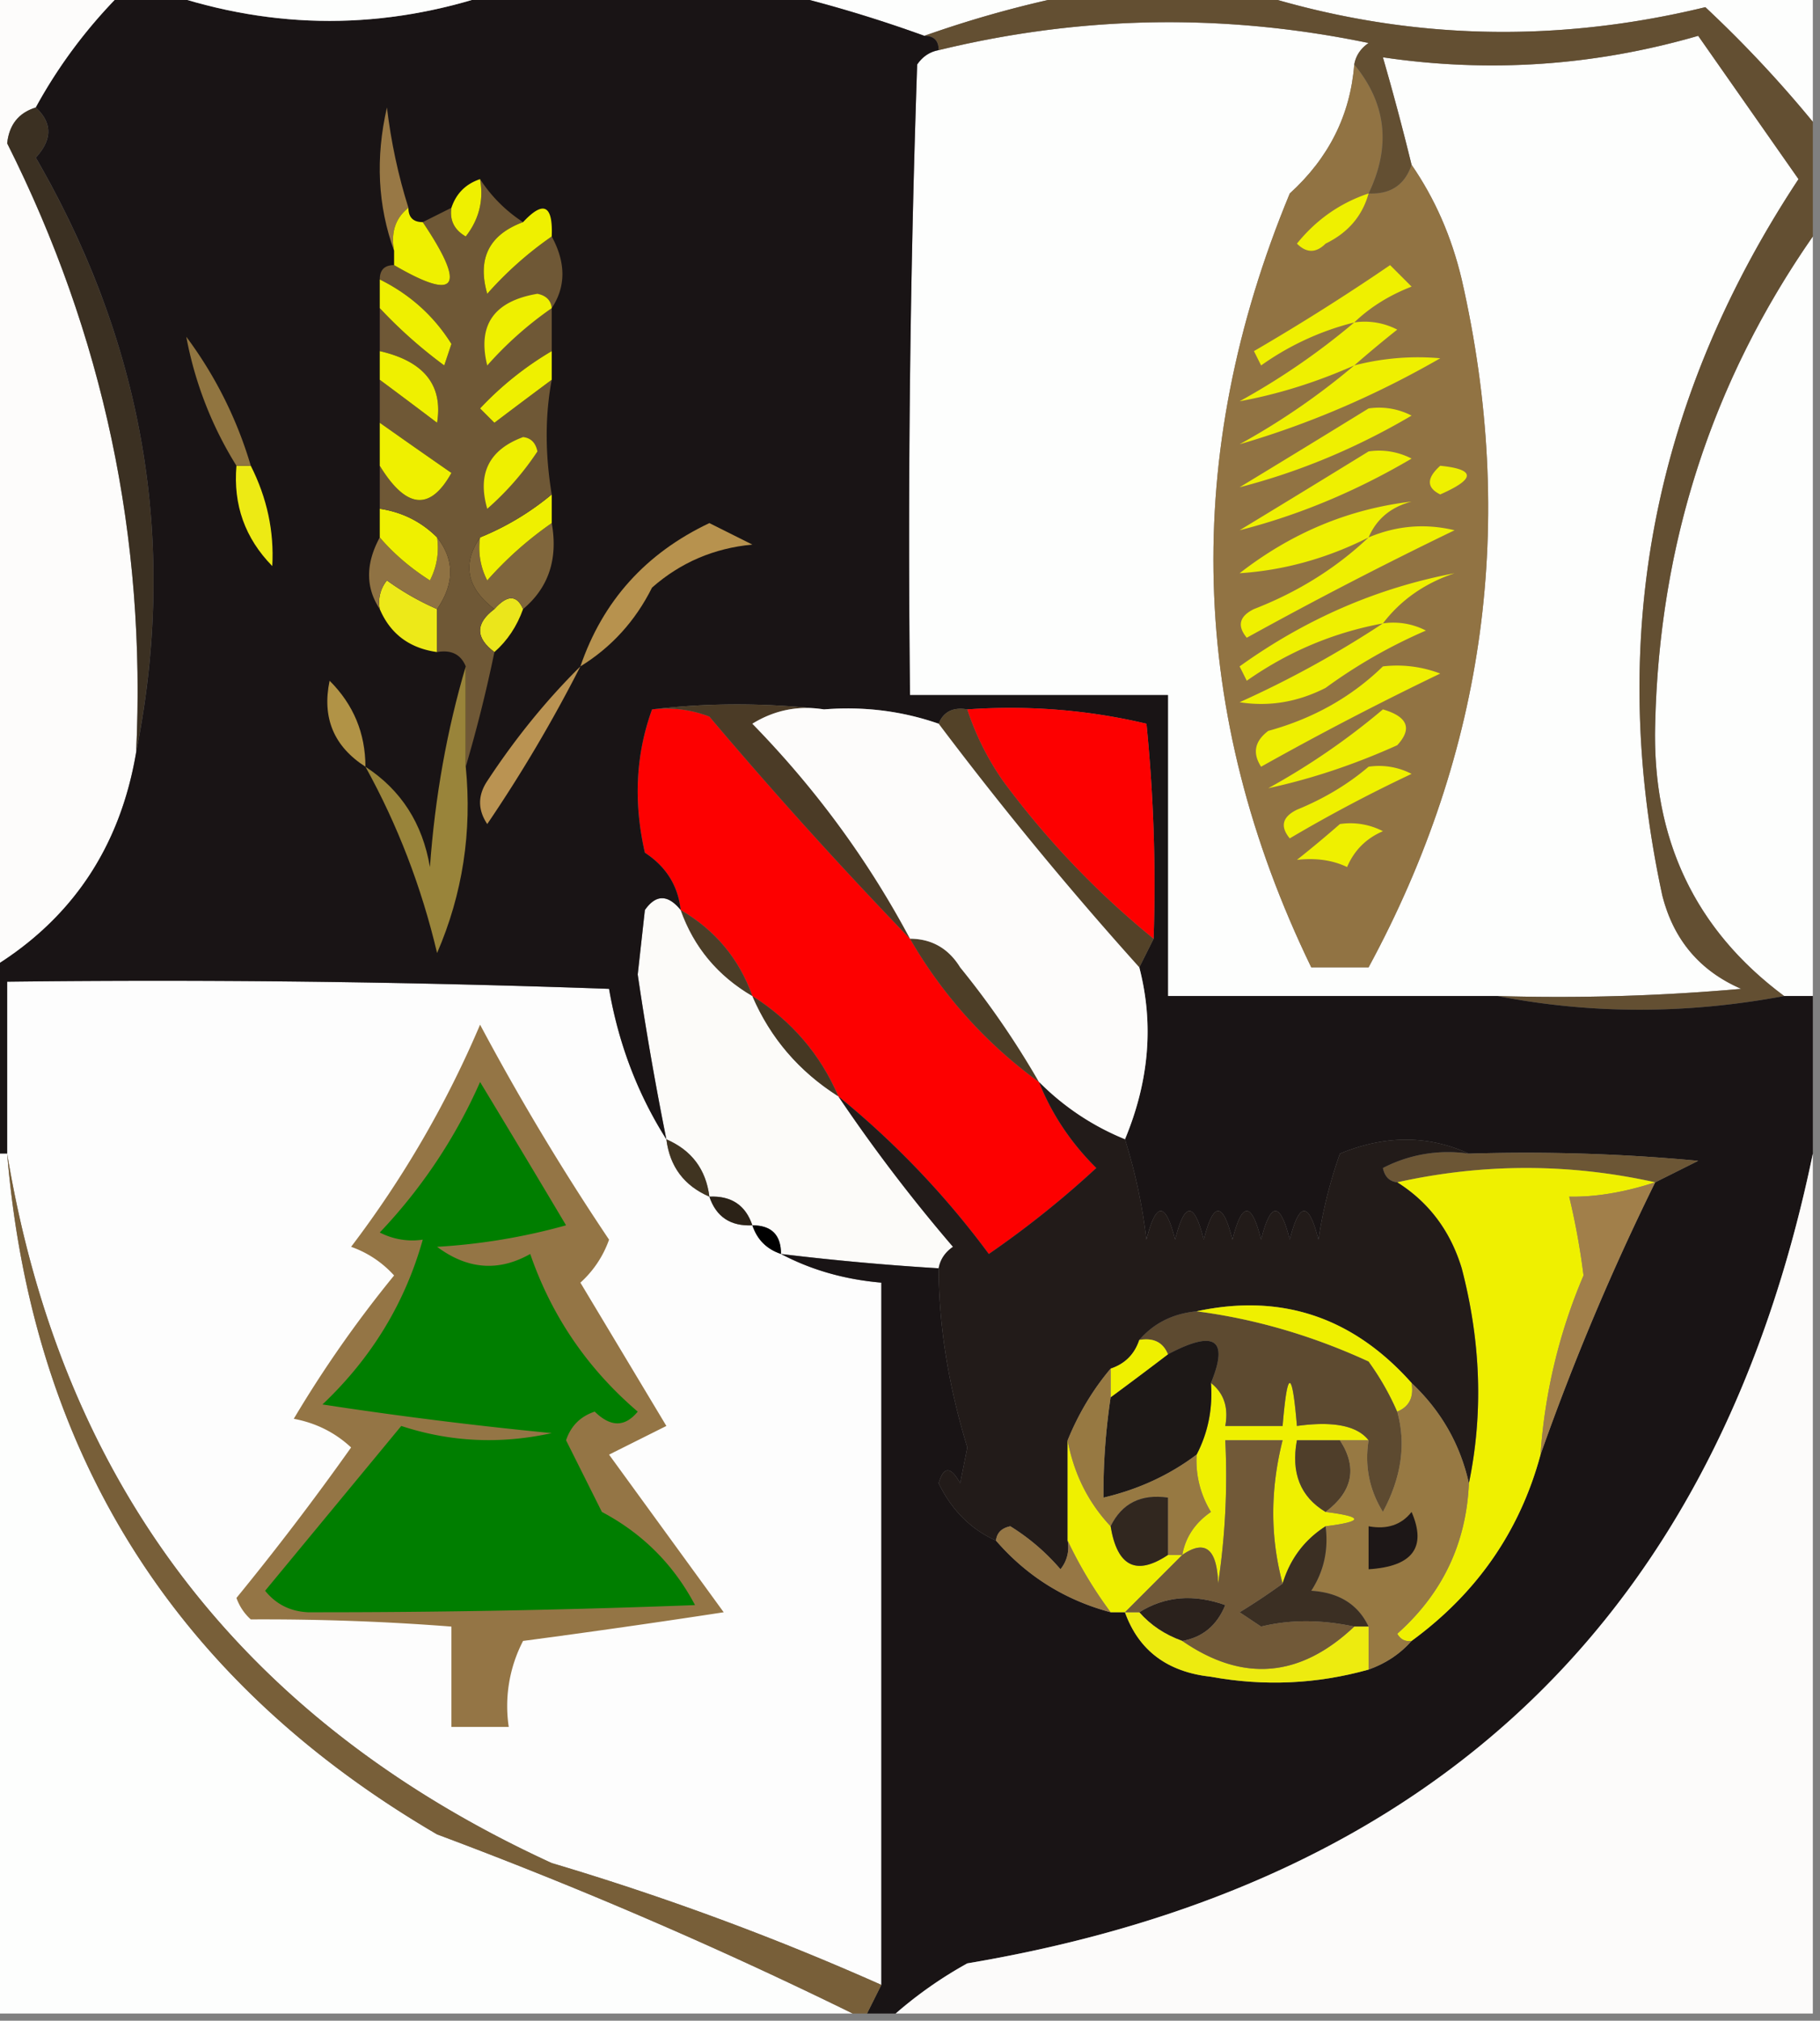 <svg xmlns="http://www.w3.org/2000/svg" width="127" height="141" style="shape-rendering:geometricPrecision;text-rendering:geometricPrecision;image-rendering:optimizeQuality;fill-rule:evenodd;clip-rule:evenodd"><rect width="100%" height="100%" fill="#808080" stroke="none"/><path style="opacity:1" fill="#fdfcfb" d="M-.5-.5h9a35.084 35.084 0 0 0-6 8C1.305 7.866.639 8.699.5 10c6.714 13.359 9.714 27.525 9 42.5-1.114 6.584-4.448 11.584-10 15v-68z"/><path style="opacity:1" fill="#fdfefd" d="M54.5-.5h21a76.812 76.812 0 0 0-11 3 92.141 92.141 0 0 0-10-3zM87.5-.5h39v9a83.973 83.973 0 0 0-7.5-8c-10.69 2.597-21.19 2.263-31.5-1z"/><path style="opacity:1" fill="#fdfefd" d="M94.5 4.5c-.275 3.526-1.775 6.525-4.5 9-7.573 18.294-7.073 36.294 1.5 54h4c8.181-15.114 10.348-31.114 6.5-48-.705-2.976-1.871-5.642-3.5-8-.613-2.51-1.28-5.01-2-7.5 7.425 1.098 14.759.598 22-1.5l7 10c-10.202 15.45-13.369 32.116-9.5 50 .786 3.083 2.619 5.25 5.5 6.5-5.657.5-11.324.666-17 .5h-23v-21h-18c-.167-14.67 0-29.337.5-44 .383-.556.883-.89 1.5-1 9.943-2.422 19.943-2.589 30-.5-.556.383-.89.883-1 1.5z"/><path style="opacity:1" fill="#fdfefd" d="M126.5 16.5v53h-2c-6.229-4.633-9.229-10.967-9-19 .295-12.552 3.962-23.885 11-34z"/><path style="opacity:1" fill="#3b3022" d="M2.5 7.5c1.158 1.073 1.158 2.24 0 3.5 7.578 13.099 9.91 26.932 7 41.5.714-14.975-2.286-29.141-9-42.5.139-1.301.805-2.134 2-2.5z"/><path style="opacity:1" fill="#fd0000" d="M45.5 49.5a8.434 8.434 0 0 1 4 .5 315.605 315.605 0 0 0 14 15.5 32.258 32.258 0 0 0 9 10c.89 2.236 2.222 4.236 4 6a66.929 66.929 0 0 1-7.5 6 60.612 60.612 0 0 0-10.5-11c-1.257-2.927-3.257-5.26-6-7-.92-2.59-2.586-4.59-5-6-.185-1.696-1.019-3.03-2.5-4-.807-3.527-.64-6.86.5-10z"/><path style="opacity:1" fill="#917343" d="M94.5 4.5c2.245 2.723 2.578 5.723 1 9 1.527.073 2.527-.594 3-2 1.629 2.358 2.795 5.024 3.5 8 3.848 16.886 1.681 32.886-6.5 48h-4c-8.573-17.706-9.073-35.706-1.5-54 2.725-2.475 4.225-5.474 4.5-9z"/><path style="opacity:1" fill="#eff000" d="M96.5 49.5c1.733.508 2.066 1.341 1 2.5-3.005 1.354-6.005 2.354-9 3a49.078 49.078 0 0 0 8-5.5zM96.5 46.5a8.434 8.434 0 0 1 4 .5A223.047 223.047 0 0 0 88 53.5c-.617-.95-.45-1.782.5-2.5 3.133-.86 5.8-2.36 8-4.5zM96.5 43.5a4.932 4.932 0 0 1 3 .5 36.178 36.178 0 0 0-7 4c-1.947.991-3.947 1.325-6 1a71.244 71.244 0 0 0 10-5.5zM96.5 43.5c-3.437.634-6.604 1.967-9.5 4l-.5-1c4.616-3.314 9.616-5.48 15-6.5-2.084.697-3.751 1.864-5 3.5zM95.5 37.5c1.955-.824 3.955-.99 6-.5A297.4 297.4 0 0 0 87 44.5c-.688-.832-.521-1.498.5-2 3.068-1.191 5.735-2.858 8-5zM95.5 37.5c-2.894 1.46-5.894 2.294-9 2.5 3.624-2.82 7.624-4.486 12-5-1.442.377-2.442 1.21-3 2.5zM100.5 32.5c2.475.247 2.475.913 0 2-.963-.47-.963-1.136 0-2zM95.5 31.5a4.932 4.932 0 0 1 3 .5c-3.882 2.284-7.882 3.951-12 5 3.064-1.859 6.064-3.692 9-5.5zM95.5 28.5a4.932 4.932 0 0 1 3 .5c-3.852 2.267-7.852 3.933-12 5 3.064-1.859 6.064-3.692 9-5.5zM94.5 25.5a17.64 17.64 0 0 1 6-.5c-4.516 2.598-9.183 4.598-14 6a49.078 49.078 0 0 0 8-5.5zM94.5 22.5a4.932 4.932 0 0 1 3 .5 81.718 81.718 0 0 0-3 2.5c-2.653 1.176-5.32 2.009-8 2.5a49.078 49.078 0 0 0 8-5.5zM94.5 22.5a19.215 19.215 0 0 0-6.5 3l-.5-1a154.55 154.55 0 0 0 9.5-6l1.5 1.5c-1.566.608-2.9 1.442-4 2.5zM95.5 13.5c-.437 1.574-1.437 2.741-3 3.5-.667.667-1.333.667-2 0 1.346-1.67 3.013-2.836 5-3.5zM95.5 53.5a4.932 4.932 0 0 1 3 .5 103.09 103.09 0 0 0-8.5 4.5c-.688-.832-.521-1.498.5-2 1.896-.775 3.563-1.775 5-3zM93.5 57.5a4.932 4.932 0 0 1 3 .5c-1.167.5-2 1.333-2.5 2.5-1.008-.482-2.175-.648-3.5-.5a81.718 81.718 0 0 0 3-2.5z"/><path style="opacity:1" fill="#634f32" d="M75.5-.5h12c10.31 3.263 20.81 3.597 31.5 1a83.973 83.973 0 0 1 7.5 8v8c-7.038 10.115-10.705 21.448-11 34-.229 8.033 2.771 14.367 9 19-6.796 1.274-13.463 1.274-20 0 5.676.166 11.343 0 17-.5-2.881-1.25-4.714-3.417-5.5-6.5-3.869-17.884-.702-34.55 9.5-50l-7-10c-7.241 2.098-14.575 2.598-22 1.5.72 2.49 1.387 4.99 2 7.5-.473 1.406-1.473 2.073-3 2 1.578-3.277 1.245-6.277-1-9 .11-.617.444-1.117 1-1.5-10.057-2.089-20.057-1.922-30 .5 0-.667-.333-1-1-1a76.812 76.812 0 0 1 11-3z"/><path style="opacity:1" fill="#fcfbf9" d="M47.5 63.5c.92 2.59 2.586 4.59 5 6 1.257 2.927 3.257 5.26 6 7a114.159 114.159 0 0 0 8 10.5c-.556.383-.89.883-1 1.5a185.644 185.644 0 0 1-11-1c0-1.333-.667-2-2-2-.473-1.406-1.473-2.073-3-2-.238-1.904-1.238-3.238-3-4a219.668 219.668 0 0 1-2-11.5l.5-4.5c.77-1.098 1.603-1.098 2.5 0z"/><path style="opacity:1" fill="#fdfdfd" d="M46.5 79.5c.238 1.904 1.238 3.238 3 4 .473 1.406 1.473 2.073 3 2 .333 1 1 1.667 2 2 2.1 1.112 4.433 1.778 7 2v49a189.679 189.679 0 0 0-23-8.5c-21.497-9.87-34.163-26.37-38-49.5v-12c14.004-.167 28.004 0 42 .5.662 3.829 1.995 7.329 4 10.5z"/><path style="opacity:1" fill="#191415" d="M8.5-.5h3c7.66 2.612 15.327 2.612 23 0h20c3.3.784 6.634 1.784 10 3 .667 0 1 .333 1 1-.617.11-1.117.444-1.5 1a968.43 968.43 0 0 0-.5 44h18v21h23c6.537 1.274 13.204 1.274 20 0h2v11c-6.663 32.159-26.33 50.993-59 56.5a28.906 28.906 0 0 0-5 3.5h-2l1-2v-49c-2.567-.222-4.9-.888-7-2 3.654.442 7.321.776 11 1 .01 4 .676 8.166 2 12.5l-.5 2.5c-.654-1.196-1.154-1.196-1.5 0 .91 1.875 2.243 3.208 4 4 2.152 2.485 4.819 4.151 8 5h1c.957 2.668 2.957 4.168 6 4.5 3.721.678 7.388.511 11-.5 1.21-.432 2.21-1.099 3-2 4.561-3.335 7.561-7.668 9-13a172.972 172.972 0 0 1 8-19l3-1.5a128.43 128.43 0 0 0-16-.5c-2.855-1.303-5.855-1.303-9 0a32.412 32.412 0 0 0-1.5 6c-.667-2.667-1.333-2.667-2 0-.667-2.667-1.333-2.667-2 0-.667-2.667-1.333-2.667-2 0-.667-2.667-1.333-2.667-2 0-.667-2.667-1.333-2.667-2 0-.667-2.667-1.333-2.667-2 0-.29-2.42-.79-4.754-1.5-7 1.691-4.061 2.024-8.061 1-12l1-2c.166-5.011 0-10.011-.5-15-4.066-.964-8.233-1.297-12.5-1-.992-.172-1.658.162-2 1-2.554-.888-5.221-1.221-8-1-4.102-.464-8.102-.464-12 0-1.14 3.14-1.307 6.473-.5 10 1.481.97 2.315 2.304 2.5 4-.897-1.098-1.73-1.098-2.5 0l-.5 4.5a219.668 219.668 0 0 0 2 11.5c-2.005-3.171-3.338-6.671-4-10.5a882.407 882.407 0 0 0-42-.5v12h-1v-13c5.552-3.416 8.886-8.416 10-15 2.91-14.568.578-28.401-7-41.5 1.158-1.26 1.158-2.427 0-3.5a35.084 35.084 0 0 1 6-8z"/><path style="opacity:1" fill="#4d3e27" d="M63.5 65.5c1.517.01 2.684.677 3.5 2a60.43 60.43 0 0 1 5.5 8 32.258 32.258 0 0 1-9-10z"/><path style="opacity:1" fill="#4b3d27" d="M47.5 63.5c2.414 1.41 4.08 3.41 5 6-2.414-1.41-4.08-3.41-5-6z"/><path style="opacity:1" fill="#99843a" d="M32.5 46.5v7c.447 4.55-.22 8.884-2 13-1.091-4.614-2.758-8.948-5-13 2.484 1.62 3.984 3.953 4.5 7 .354-4.89 1.187-9.556 2.5-14z"/><path style="opacity:1" fill="#534228" d="M67.5 49.5a19.16 19.16 0 0 0 2.5 5 60.612 60.612 0 0 0 10.5 11l-1 2a253.905 253.905 0 0 1-14-17c.342-.838 1.008-1.172 2-1z"/><path style="opacity:1" fill="#4b3b26" d="M45.5 49.5c3.898-.464 7.898-.464 12 0-1.788-.285-3.455.048-5 1 4.418 4.526 8.085 9.526 11 15a315.605 315.605 0 0 1-14-15.5 8.434 8.434 0 0 0-4-.5z"/><path style="opacity:1" fill="#ba9352" d="M40.5 46.5a101.86 101.86 0 0 1-6.5 11c-.667-1-.667-2 0-3 1.965-2.99 4.132-5.657 6.5-8z"/><path style="opacity:1" fill="#b19346" d="M25.5 53.5c-2.208-1.417-3.041-3.417-2.5-6 1.663 1.658 2.496 3.658 2.5 6z"/><path style="opacity:1" fill="#fd0000" d="M67.5 49.5c4.267-.297 8.434.036 12.5 1 .5 4.989.666 9.989.5 15a60.612 60.612 0 0 1-10.5-11 19.16 19.16 0 0 1-2.5-5z"/><path style="opacity:1" fill="#fdfcfb" d="M57.5 49.5c2.779-.221 5.446.112 8 1a253.905 253.905 0 0 0 14 17c1.024 3.939.691 7.939-1 12a17.908 17.908 0 0 1-6-4 60.43 60.43 0 0 0-5.5-8c-.816-1.323-1.983-1.99-3.5-2-2.915-5.474-6.582-10.474-11-15 1.545-.952 3.212-1.285 5-1z"/><path style="opacity:1" fill="#b7924e" d="M40.5 46.5c1.56-4.563 4.56-7.896 9-10l3 1.5c-2.677.25-5.01 1.25-7 3-1.163 2.328-2.83 4.162-5 5.5z"/><path style="opacity:1" fill="#ebe61b" d="M36.5 42.5c-.432 1.21-1.099 2.21-2 3-1.333-1-1.333-2 0-3 .896-1.006 1.562-1.006 2 0z"/><path style="opacity:1" fill="#ede918" d="M30.5 42.5v3c-1.93-.27-3.264-1.27-4-3a2.428 2.428 0 0 1 .5-2 18.492 18.492 0 0 0 3.5 2z"/><path style="opacity:1" fill="#80663c" d="M38.5 36.5c.447 2.51-.22 4.51-2 6-.438-1.006-1.104-1.006-2 0-1.932-1.476-2.265-3.143-1-5a4.932 4.932 0 0 0 .5 3 25.15 25.15 0 0 1 4.5-4z"/><path style="opacity:1" fill="#8f7243" d="M26.5 37.5c.974 1.135 2.141 2.135 3.5 3 .483-.948.65-1.948.5-3 1.22 1.55 1.22 3.216 0 5a18.492 18.492 0 0 1-3.5-2 2.428 2.428 0 0 0-.5 2c-.994-1.499-.994-3.166 0-5z"/><path style="opacity:1" fill="#eff000" d="M26.5 35.5c1.562.233 2.895.9 4 2a4.932 4.932 0 0 1-.5 3c-1.359-.865-2.526-1.865-3.5-3v-2zM38.5 34.5v2a25.15 25.15 0 0 0-4.5 4 4.932 4.932 0 0 1-.5-3 18.941 18.941 0 0 0 5-3z"/><path style="opacity:1" fill="#edea14" d="M16.5 32.5h1c1.135 2.245 1.635 4.578 1.5 7-1.903-1.941-2.736-4.274-2.5-7z"/><path style="opacity:1" fill="#6f5836" d="M33.5 12.5a10.174 10.174 0 0 0 3 3c-2.373.878-3.206 2.545-2.5 5a25.15 25.15 0 0 1 4.5-4c.994 1.834.994 3.501 0 5v3a22.502 22.502 0 0 0-5 4l1 1a493.061 493.061 0 0 1 4-3c-.469 2.495-.469 5.161 0 8a18.941 18.941 0 0 1-5 3c-1.265 1.857-.932 3.524 1 5-1.333 1-1.333 2 0 3a100.131 100.131 0 0 1-2 8v-7c-.342-.838-1.008-1.172-2-1v-3c1.22-1.784 1.22-3.45 0-5-1.105-1.1-2.438-1.767-4-2v-3c1.846 3.008 3.513 3.175 5 .5a712.541 712.541 0 0 1-5-3.5v-3c1.315.976 2.648 1.976 4 3 .423-2.624-.91-4.29-4-5v-3a32.614 32.614 0 0 0 4.5 4l.5-1.5c-1.22-1.952-2.887-3.452-5-4.5 0-.667.333-1 1-1 4.398 2.565 5.065 1.565 2-3l2-1c-.13.876.203 1.543 1 2 .929-1.189 1.262-2.522 1-4z"/><path style="opacity:1" fill="#eff000" d="M36.5 30.5c.543.06.876.393 1 1a19.894 19.894 0 0 1-3.5 4c-.706-2.455.127-4.122 2.5-5zM26.5 29.5a712.541 712.541 0 0 0 5 3.5c-1.487 2.675-3.154 2.508-5-.5v-3z"/><path style="opacity:1" fill="#917540" d="M17.5 32.5h-1a26.028 26.028 0 0 1-3.5-9 28.522 28.522 0 0 1 4.5 9z"/><path style="opacity:1" fill="#eff000" d="M38.5 24.5v2a493.061 493.061 0 0 0-4 3l-1-1a22.502 22.502 0 0 1 5-4zM26.5 24.5c3.09.71 4.423 2.376 4 5a493.061 493.061 0 0 0-4-3v-2zM38.5 21.5a25.15 25.15 0 0 0-4.5 4c-.699-2.822.468-4.488 3.5-5 .607.124.94.457 1 1zM26.5 19.5c2.113 1.048 3.78 2.548 5 4.5l-.5 1.5a32.614 32.614 0 0 1-4.5-4v-2z"/><path style="opacity:1" fill="#987845" d="M28.5 14.5c-.904.709-1.237 1.709-1 3-1.14-3.14-1.308-6.473-.5-10 .29 2.42.79 4.754 1.5 7z"/><path style="opacity:1" fill="#eff000" d="M38.5 16.5a25.15 25.15 0 0 0-4.5 4c-.706-2.455.127-4.122 2.5-5 1.425-1.531 2.091-1.198 2 1zM28.5 14.5c0 .667.333 1 1 1 3.065 4.565 2.398 5.565-2 3v-1c-.237-1.291.096-2.291 1-3zM33.5 12.5c.262 1.478-.071 2.811-1 4-.797-.457-1.13-1.124-1-2 .333-1 1-1.667 2-2z"/><path style="opacity:1" fill="#fdfefd" d="M11.5-.5h23c-7.673 2.612-15.34 2.612-23 0z"/><path style="opacity:1" fill="#453823" d="M52.5 69.5c2.743 1.74 4.743 4.073 6 7-2.743-1.74-4.743-4.073-6-7z"/><path style="opacity:1" fill="#fdfefd" d="M-.5 80.5h1c1.755 21.004 11.755 36.837 30 47.5a319.478 319.478 0 0 1 29 12.5h-60v-60z"/><path style="opacity:1" fill="#6c5635" d="M102.5 80.5c5.344-.166 10.677 0 16 .5l-3 1.5c-6-1.333-12-1.333-18 0-.543-.06-.876-.393-1-1a9.864 9.864 0 0 1 6-1z"/><path style="opacity:1" fill="#fcfbfa" d="M126.5 80.5v60h-64a28.906 28.906 0 0 1 5-3.5c32.67-5.507 52.337-24.341 59-56.5z"/><path style="opacity:1" fill="#403421" d="M46.5 79.5c1.762.762 2.762 2.096 3 4-1.762-.762-2.762-2.096-3-4z"/><path style="opacity:1" fill="#eff000" d="M97.5 82.5c6-1.333 12-1.333 18 0-2.178.704-4.178 1.037-6 1a49.892 49.892 0 0 1 1 5.5 38.486 38.486 0 0 0-3 12.5c-1.439 5.332-4.439 9.665-9 13-.438.065-.772-.101-1-.5 3.153-2.805 4.819-6.305 5-10.5 1.006-4.862.84-9.862-.5-15-.792-2.606-2.292-4.606-4.5-6z"/><path style="opacity:1" fill="#2b2217" d="M49.5 83.5c1.527-.073 2.527.594 3 2-1.527.073-2.527-.594-3-2z"/><path style="opacity:1" d="M52.5 85.5c1.333 0 2 .667 2 2-1-.333-1.667-1-2-2z"/><path style="opacity:1" fill="#a17f4a" d="M115.5 82.5a172.972 172.972 0 0 0-8 19 38.486 38.486 0 0 1 3-12.5 49.892 49.892 0 0 0-1-5.5c1.822.037 3.822-.296 6-1z"/><path style="opacity:1" fill="#eff000" d="M84.5 96.5c.904.709 1.237 1.709 1 3h4c.333-4 .667-4 1 0 2.541-.351 4.208-.018 5 1h-5c-.423 2.281.244 3.948 2 5 2.667.333 2.667.667 0 1-1.478.948-2.478 2.281-3 4-.868-3.231-.868-6.565 0-10h-4a50.442 50.442 0 0 1-.5 10c-.075-2.435-.908-3.102-2.5-2 .221-1.235.888-2.235 2-3a6.846 6.846 0 0 1-1-4c.8-1.542 1.134-3.209 1-5z"/><path style="opacity:1" fill="#5d4a30" d="M83.5 91.5c4.069.526 8.069 1.693 12 3.5a18.492 18.492 0 0 1 2 3.5c.63 2.249.297 4.582-1 7-.952-1.545-1.285-3.212-1-5-.792-1.018-2.459-1.351-5-1-.333-4-.667-4-1 0h-4c.237-1.291-.096-2.291-1-3 1.265-3.063.265-3.73-3-2-.342-.838-1.008-1.172-2-1 1.014-1.174 2.347-1.84 4-2z"/><path style="opacity:1" fill="#1d1817" d="M84.5 96.5c.134 1.791-.2 3.458-1 5-1.901 1.431-4.068 2.431-6.5 3-.018-2.297.149-4.63.5-7a303.438 303.438 0 0 0 4-3c3.265-1.73 4.265-1.063 3 2z"/><path style="opacity:1" fill="#947545" d="M33.5 71.5a171.976 171.976 0 0 0 9 15 7.291 7.291 0 0 1-2 3l6 10-4 2 8 11c-4.682.718-9.35 1.384-14 2a9.864 9.864 0 0 0-1 6h-4v-7c-4.58-.357-9.247-.524-14-.5a3.646 3.646 0 0 1-1-1.5c2.788-3.41 5.455-6.91 8-10.5-1.123-1.044-2.456-1.71-4-2a82.333 82.333 0 0 1 7-10 7.291 7.291 0 0 0-3-2 72.302 72.302 0 0 0 9-15.5z"/><path style="opacity:1" fill="#007e00" d="M33.5 75.5c1.96 3.237 3.96 6.57 6 10a42.707 42.707 0 0 1-9 1.5c2.124 1.582 4.29 1.749 6.5.5 1.492 4.33 3.992 7.997 7.5 11-.891 1.09-1.891 1.09-3 0-1 .333-1.667 1-2 2l2.5 5c2.833 1.5 5 3.667 6.5 6.5-8.951.342-17.951.509-27 .5-1.237-.056-2.237-.556-3-1.5L28 99.5c3.409 1.122 6.908 1.289 10.5.5a294.331 294.331 0 0 1-16-2c3.423-3.238 5.757-7.071 7-11.5a4.932 4.932 0 0 1-3-.5 36.755 36.755 0 0 0 7-10.5z"/><path style="opacity:1" fill="#221b19" d="M72.5 75.5a17.908 17.908 0 0 0 6 4c.71 2.246 1.21 4.58 1.5 7 .667-2.667 1.333-2.667 2 0 .667-2.667 1.333-2.667 2 0 .667-2.667 1.333-2.667 2 0 .667-2.667 1.333-2.667 2 0 .667-2.667 1.333-2.667 2 0 .667-2.667 1.333-2.667 2 0 .31-2.056.81-4.056 1.5-6 3.145-1.303 6.145-1.303 9 0a9.864 9.864 0 0 0-6 1c.124.607.457.94 1 1 2.208 1.394 3.708 3.394 4.5 6 1.34 5.138 1.506 10.138.5 15-.604-2.718-1.937-5.051-4-7-4.101-4.604-9.101-6.27-15-5-1.653.16-2.986.826-4 2-.333 1-1 1.667-2 2-1.237 1.465-2.237 3.132-3 5v7a2.427 2.427 0 0 1-.5 2 14.984 14.984 0 0 0-3.5-3c-.607.124-.94.457-1 1-1.757-.792-3.09-2.125-4-4 .346-1.196.846-1.196 1.5 0l.5-2.5c-1.324-4.334-1.99-8.5-2-12.5.11-.617.444-1.117 1-1.5a114.159 114.159 0 0 1-8-10.5 60.612 60.612 0 0 1 10.5 11 66.929 66.929 0 0 0 7.5-6c-1.778-1.764-3.11-3.764-4-6z"/><path style="opacity:1" fill="#eff000" d="M79.5 93.5c.992-.172 1.658.162 2 1a303.438 303.438 0 0 1-4 3v-2c1-.333 1.667-1 2-2zM98.5 96.5c.172.992-.162 1.658-1 2a18.492 18.492 0 0 0-2-3.5c-3.931-1.807-7.931-2.974-12-3.5 5.899-1.27 10.899.396 15 5zM74.5 100.5c.44 2.344 1.44 4.344 3 6 .458 2.809 1.791 3.476 4 2h1l-4 4h-1a29.516 29.516 0 0 1-3-5v-7z"/><path style="opacity:1" fill="#977942" d="M77.5 95.5v2a45.313 45.313 0 0 0-.5 7c2.432-.569 4.599-1.569 6.5-3a6.846 6.846 0 0 0 1 4c-1.112.765-1.779 1.765-2 3h-1v-4c-1.88-.271-3.213.396-4 2-1.56-1.656-2.56-3.656-3-6 .763-1.868 1.763-3.535 3-5z"/><path style="opacity:1" fill="#4f3e2a" d="M93.5 100.5c1.234 1.898.901 3.565-1 5-1.756-1.052-2.423-2.719-2-5h3z"/><path style="opacity:1" fill="#977943" d="M98.5 96.5c2.063 1.949 3.396 4.282 4 7-.181 4.195-1.847 7.695-5 10.5.228.399.562.565 1 .5-.79.901-1.79 1.568-3 2v-3c-.73-1.545-2.063-2.378-4-2.5.88-1.356 1.213-2.856 1-4.5 2.667-.333 2.667-.667 0-1 1.901-1.435 2.234-3.102 1-5h2c-.285 1.788.048 3.455 1 5 1.297-2.418 1.63-4.751 1-7 .838-.342 1.172-1.008 1-2z"/><path style="opacity:1" fill="#31271f" d="M81.5 108.5c-2.209 1.476-3.542.809-4-2 .787-1.604 2.12-2.271 4-2v4z"/><path style="opacity:1" fill="#1d1717" d="M98.5 105.5c1.07 2.473.07 3.807-3 4v-3c1.291.237 2.291-.096 3-1z"/><path style="opacity:1" fill="#967745" d="M69.5 107.5c.06-.543.393-.876 1-1a14.984 14.984 0 0 1 3.5 3 2.427 2.427 0 0 0 .5-2 29.516 29.516 0 0 0 3 5c-3.181-.849-5.848-2.515-8-5z"/><path style="opacity:1" fill="#785f39" d="M.5 80.5c3.837 23.13 16.503 39.63 38 49.5a189.679 189.679 0 0 1 23 8.5l-1 2h-1a319.478 319.478 0 0 0-29-12.5C12.255 117.337 2.255 101.504.5 80.5z"/><path style="opacity:1" fill="#3b2f23" d="M92.5 106.5c.213 1.644-.12 3.144-1 4.5 1.937.122 3.27.955 4 2.5h-1c-2.324-.495-4.49-.495-6.5 0l-1.5-1a44.293 44.293 0 0 0 3-2c.522-1.719 1.522-3.052 3-4z"/><path style="opacity:1" fill="#2a211c" d="M82.5 114.5c-1.21-.432-2.21-1.099-3-2 1.788-1.122 3.788-1.289 6-.5-.578 1.417-1.578 2.25-3 2.5z"/><path style="opacity:1" fill="#edeb0f" d="M78.5 112.5h1c.79.901 1.79 1.568 3 2 4.218 2.908 8.218 2.574 12-1h1v3c-3.612 1.011-7.279 1.178-11 .5-3.043-.332-5.043-1.832-6-4.5z"/><path style="opacity:1" fill="#715938" d="M89.5 110.5a44.293 44.293 0 0 1-3 2l1.5 1c2.01-.495 4.176-.495 6.5 0-3.782 3.574-7.782 3.908-12 1 1.422-.25 2.422-1.083 3-2.5-2.212-.789-4.212-.622-6 .5h-1l4-4c1.592-1.102 2.425-.435 2.5 2 .498-3.317.665-6.65.5-10h4c-.868 3.435-.868 6.769 0 10z"/></svg>